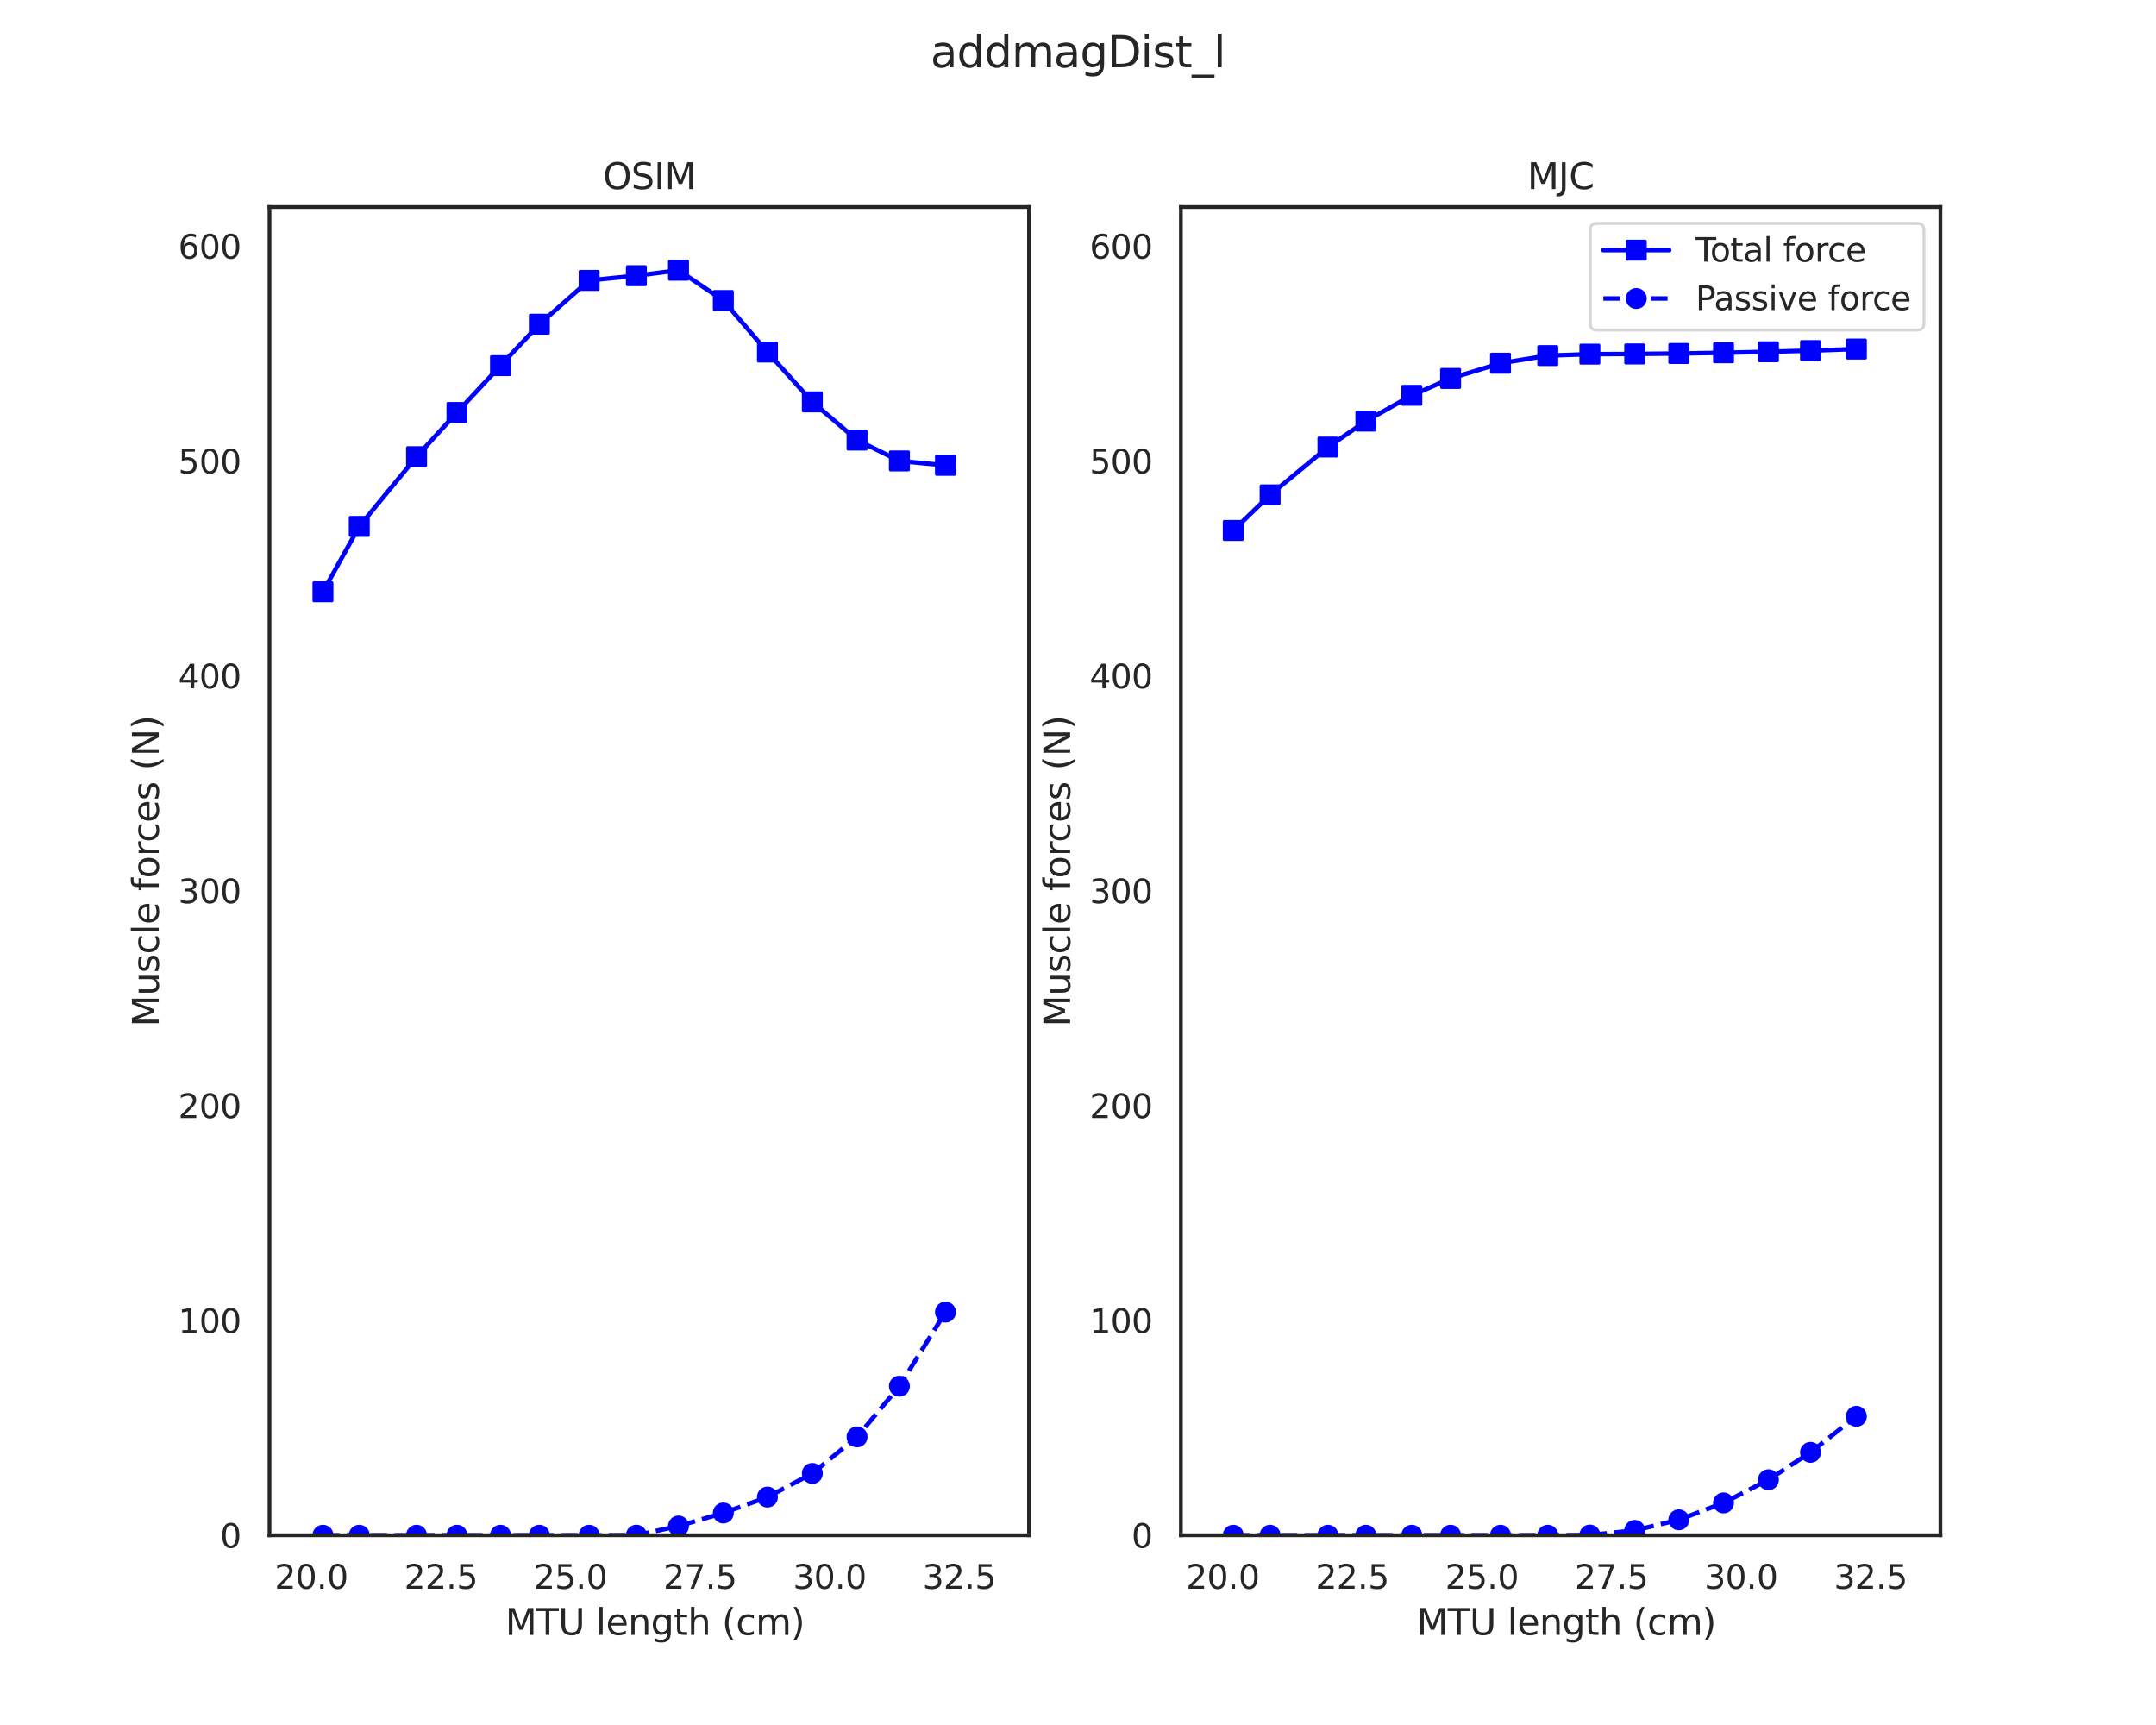 <?xml version="1.0" encoding="utf-8" standalone="no"?>
<!DOCTYPE svg PUBLIC "-//W3C//DTD SVG 1.1//EN"
  "http://www.w3.org/Graphics/SVG/1.1/DTD/svg11.dtd">
<svg xmlns:xlink="http://www.w3.org/1999/xlink" width="720pt" height="576pt" viewBox="0 0 720 576" xmlns="http://www.w3.org/2000/svg" version="1.1">
 <defs>
  <style type="text/css">*{stroke-linejoin: round; stroke-linecap: butt}</style>
 </defs>
 <g id="figure_1">
  <g id="patch_1">
   <path d="M 0 576 
L 720 576 
L 720 0 
L 0 0 
z
" style="fill: #ffffff"/>
  </g>
  <g id="axes_1">
   <g id="patch_2">
    <path d="M 90 512.64 
L 343.636 512.64 
L 343.636 69.12 
L 90 69.12 
z
" style="fill: #ffffff"/>
   </g>
   <g id="matplotlib.axis_1">
    <g id="xtick_1">
     <g id="text_1">
      <!-- 20.0 -->
      <g style="fill: #262626" transform="translate(91.71 530.498) scale(0.11 -0.11)">
       <defs>
        <path id="DejaVuSans-32" d="M 1228 531 
L 3431 531 
L 3431 0 
L 469 0 
L 469 531 
Q 828 903 1448 1529 
Q 2069 2156 2228 2338 
Q 2531 2678 2651 2914 
Q 2772 3150 2772 3378 
Q 2772 3750 2511 3984 
Q 2250 4219 1831 4219 
Q 1534 4219 1204 4116 
Q 875 4013 500 3803 
L 500 4441 
Q 881 4594 1212 4672 
Q 1544 4750 1819 4750 
Q 2544 4750 2975 4387 
Q 3406 4025 3406 3419 
Q 3406 3131 3298 2873 
Q 3191 2616 2906 2266 
Q 2828 2175 2409 1742 
Q 1991 1309 1228 531 
z
" transform="scale(0.016)"/>
        <path id="DejaVuSans-30" d="M 2034 4250 
Q 1547 4250 1301 3770 
Q 1056 3291 1056 2328 
Q 1056 1369 1301 889 
Q 1547 409 2034 409 
Q 2525 409 2770 889 
Q 3016 1369 3016 2328 
Q 3016 3291 2770 3770 
Q 2525 4250 2034 4250 
z
M 2034 4750 
Q 2819 4750 3233 4129 
Q 3647 3509 3647 2328 
Q 3647 1150 3233 529 
Q 2819 -91 2034 -91 
Q 1250 -91 836 529 
Q 422 1150 422 2328 
Q 422 3509 836 4129 
Q 1250 4750 2034 4750 
z
" transform="scale(0.016)"/>
        <path id="DejaVuSans-2e" d="M 684 794 
L 1344 794 
L 1344 0 
L 684 0 
L 684 794 
z
" transform="scale(0.016)"/>
       </defs>
       <use xlink:href="#DejaVuSans-32"/>
       <use xlink:href="#DejaVuSans-30" x="63.623"/>
       <use xlink:href="#DejaVuSans-2e" x="127.246"/>
       <use xlink:href="#DejaVuSans-30" x="159.033"/>
      </g>
     </g>
    </g>
    <g id="xtick_2">
     <g id="text_2">
      <!-- 22.5 -->
      <g style="fill: #262626" transform="translate(134.984 530.498) scale(0.11 -0.11)">
       <defs>
        <path id="DejaVuSans-35" d="M 691 4666 
L 3169 4666 
L 3169 4134 
L 1269 4134 
L 1269 2991 
Q 1406 3038 1543 3061 
Q 1681 3084 1819 3084 
Q 2600 3084 3056 2656 
Q 3513 2228 3513 1497 
Q 3513 744 3044 326 
Q 2575 -91 1722 -91 
Q 1428 -91 1123 -41 
Q 819 9 494 109 
L 494 744 
Q 775 591 1075 516 
Q 1375 441 1709 441 
Q 2250 441 2565 725 
Q 2881 1009 2881 1497 
Q 2881 1984 2565 2268 
Q 2250 2553 1709 2553 
Q 1456 2553 1204 2497 
Q 953 2441 691 2322 
L 691 4666 
z
" transform="scale(0.016)"/>
       </defs>
       <use xlink:href="#DejaVuSans-32"/>
       <use xlink:href="#DejaVuSans-32" x="63.623"/>
       <use xlink:href="#DejaVuSans-2e" x="127.246"/>
       <use xlink:href="#DejaVuSans-35" x="159.033"/>
      </g>
     </g>
    </g>
    <g id="xtick_3">
     <g id="text_3">
      <!-- 25.0 -->
      <g style="fill: #262626" transform="translate(178.258 530.498) scale(0.11 -0.11)">
       <use xlink:href="#DejaVuSans-32"/>
       <use xlink:href="#DejaVuSans-35" x="63.623"/>
       <use xlink:href="#DejaVuSans-2e" x="127.246"/>
       <use xlink:href="#DejaVuSans-30" x="159.033"/>
      </g>
     </g>
    </g>
    <g id="xtick_4">
     <g id="text_4">
      <!-- 27.5 -->
      <g style="fill: #262626" transform="translate(221.532 530.498) scale(0.11 -0.11)">
       <defs>
        <path id="DejaVuSans-37" d="M 525 4666 
L 3525 4666 
L 3525 4397 
L 1831 0 
L 1172 0 
L 2766 4134 
L 525 4134 
L 525 4666 
z
" transform="scale(0.016)"/>
       </defs>
       <use xlink:href="#DejaVuSans-32"/>
       <use xlink:href="#DejaVuSans-37" x="63.623"/>
       <use xlink:href="#DejaVuSans-2e" x="127.246"/>
       <use xlink:href="#DejaVuSans-35" x="159.033"/>
      </g>
     </g>
    </g>
    <g id="xtick_5">
     <g id="text_5">
      <!-- 30.0 -->
      <g style="fill: #262626" transform="translate(264.806 530.498) scale(0.11 -0.11)">
       <defs>
        <path id="DejaVuSans-33" d="M 2597 2516 
Q 3050 2419 3304 2112 
Q 3559 1806 3559 1356 
Q 3559 666 3084 287 
Q 2609 -91 1734 -91 
Q 1441 -91 1130 -33 
Q 819 25 488 141 
L 488 750 
Q 750 597 1062 519 
Q 1375 441 1716 441 
Q 2309 441 2620 675 
Q 2931 909 2931 1356 
Q 2931 1769 2642 2001 
Q 2353 2234 1838 2234 
L 1294 2234 
L 1294 2753 
L 1863 2753 
Q 2328 2753 2575 2939 
Q 2822 3125 2822 3475 
Q 2822 3834 2567 4026 
Q 2313 4219 1838 4219 
Q 1578 4219 1281 4162 
Q 984 4106 628 3988 
L 628 4550 
Q 988 4650 1302 4700 
Q 1616 4750 1894 4750 
Q 2613 4750 3031 4423 
Q 3450 4097 3450 3541 
Q 3450 3153 3228 2886 
Q 3006 2619 2597 2516 
z
" transform="scale(0.016)"/>
       </defs>
       <use xlink:href="#DejaVuSans-33"/>
       <use xlink:href="#DejaVuSans-30" x="63.623"/>
       <use xlink:href="#DejaVuSans-2e" x="127.246"/>
       <use xlink:href="#DejaVuSans-30" x="159.033"/>
      </g>
     </g>
    </g>
    <g id="xtick_6">
     <g id="text_6">
      <!-- 32.5 -->
      <g style="fill: #262626" transform="translate(308.08 530.498) scale(0.11 -0.11)">
       <use xlink:href="#DejaVuSans-33"/>
       <use xlink:href="#DejaVuSans-32" x="63.623"/>
       <use xlink:href="#DejaVuSans-2e" x="127.246"/>
       <use xlink:href="#DejaVuSans-35" x="159.033"/>
      </g>
     </g>
    </g>
    <g id="text_7">
     <!--  MTU length (cm) -->
     <g style="fill: #262626" transform="translate(164.914 545.904) scale(0.12 -0.12)">
      <defs>
       <path id="DejaVuSans-20" transform="scale(0.016)"/>
       <path id="DejaVuSans-4d" d="M 628 4666 
L 1569 4666 
L 2759 1491 
L 3956 4666 
L 4897 4666 
L 4897 0 
L 4281 0 
L 4281 4097 
L 3078 897 
L 2444 897 
L 1241 4097 
L 1241 0 
L 628 0 
L 628 4666 
z
" transform="scale(0.016)"/>
       <path id="DejaVuSans-54" d="M -19 4666 
L 3928 4666 
L 3928 4134 
L 2272 4134 
L 2272 0 
L 1638 0 
L 1638 4134 
L -19 4134 
L -19 4666 
z
" transform="scale(0.016)"/>
       <path id="DejaVuSans-55" d="M 556 4666 
L 1191 4666 
L 1191 1831 
Q 1191 1081 1462 751 
Q 1734 422 2344 422 
Q 2950 422 3222 751 
Q 3494 1081 3494 1831 
L 3494 4666 
L 4128 4666 
L 4128 1753 
Q 4128 841 3676 375 
Q 3225 -91 2344 -91 
Q 1459 -91 1007 375 
Q 556 841 556 1753 
L 556 4666 
z
" transform="scale(0.016)"/>
       <path id="DejaVuSans-6c" d="M 603 4863 
L 1178 4863 
L 1178 0 
L 603 0 
L 603 4863 
z
" transform="scale(0.016)"/>
       <path id="DejaVuSans-65" d="M 3597 1894 
L 3597 1613 
L 953 1613 
Q 991 1019 1311 708 
Q 1631 397 2203 397 
Q 2534 397 2845 478 
Q 3156 559 3463 722 
L 3463 178 
Q 3153 47 2828 -22 
Q 2503 -91 2169 -91 
Q 1331 -91 842 396 
Q 353 884 353 1716 
Q 353 2575 817 3079 
Q 1281 3584 2069 3584 
Q 2775 3584 3186 3129 
Q 3597 2675 3597 1894 
z
M 3022 2063 
Q 3016 2534 2758 2815 
Q 2500 3097 2075 3097 
Q 1594 3097 1305 2825 
Q 1016 2553 972 2059 
L 3022 2063 
z
" transform="scale(0.016)"/>
       <path id="DejaVuSans-6e" d="M 3513 2113 
L 3513 0 
L 2938 0 
L 2938 2094 
Q 2938 2591 2744 2837 
Q 2550 3084 2163 3084 
Q 1697 3084 1428 2787 
Q 1159 2491 1159 1978 
L 1159 0 
L 581 0 
L 581 3500 
L 1159 3500 
L 1159 2956 
Q 1366 3272 1645 3428 
Q 1925 3584 2291 3584 
Q 2894 3584 3203 3211 
Q 3513 2838 3513 2113 
z
" transform="scale(0.016)"/>
       <path id="DejaVuSans-67" d="M 2906 1791 
Q 2906 2416 2648 2759 
Q 2391 3103 1925 3103 
Q 1463 3103 1205 2759 
Q 947 2416 947 1791 
Q 947 1169 1205 825 
Q 1463 481 1925 481 
Q 2391 481 2648 825 
Q 2906 1169 2906 1791 
z
M 3481 434 
Q 3481 -459 3084 -895 
Q 2688 -1331 1869 -1331 
Q 1566 -1331 1297 -1286 
Q 1028 -1241 775 -1147 
L 775 -588 
Q 1028 -725 1275 -790 
Q 1522 -856 1778 -856 
Q 2344 -856 2625 -561 
Q 2906 -266 2906 331 
L 2906 616 
Q 2728 306 2450 153 
Q 2172 0 1784 0 
Q 1141 0 747 490 
Q 353 981 353 1791 
Q 353 2603 747 3093 
Q 1141 3584 1784 3584 
Q 2172 3584 2450 3431 
Q 2728 3278 2906 2969 
L 2906 3500 
L 3481 3500 
L 3481 434 
z
" transform="scale(0.016)"/>
       <path id="DejaVuSans-74" d="M 1172 4494 
L 1172 3500 
L 2356 3500 
L 2356 3053 
L 1172 3053 
L 1172 1153 
Q 1172 725 1289 603 
Q 1406 481 1766 481 
L 2356 481 
L 2356 0 
L 1766 0 
Q 1100 0 847 248 
Q 594 497 594 1153 
L 594 3053 
L 172 3053 
L 172 3500 
L 594 3500 
L 594 4494 
L 1172 4494 
z
" transform="scale(0.016)"/>
       <path id="DejaVuSans-68" d="M 3513 2113 
L 3513 0 
L 2938 0 
L 2938 2094 
Q 2938 2591 2744 2837 
Q 2550 3084 2163 3084 
Q 1697 3084 1428 2787 
Q 1159 2491 1159 1978 
L 1159 0 
L 581 0 
L 581 4863 
L 1159 4863 
L 1159 2956 
Q 1366 3272 1645 3428 
Q 1925 3584 2291 3584 
Q 2894 3584 3203 3211 
Q 3513 2838 3513 2113 
z
" transform="scale(0.016)"/>
       <path id="DejaVuSans-28" d="M 1984 4856 
Q 1566 4138 1362 3434 
Q 1159 2731 1159 2009 
Q 1159 1288 1364 580 
Q 1569 -128 1984 -844 
L 1484 -844 
Q 1016 -109 783 600 
Q 550 1309 550 2009 
Q 550 2706 781 3412 
Q 1013 4119 1484 4856 
L 1984 4856 
z
" transform="scale(0.016)"/>
       <path id="DejaVuSans-63" d="M 3122 3366 
L 3122 2828 
Q 2878 2963 2633 3030 
Q 2388 3097 2138 3097 
Q 1578 3097 1268 2742 
Q 959 2388 959 1747 
Q 959 1106 1268 751 
Q 1578 397 2138 397 
Q 2388 397 2633 464 
Q 2878 531 3122 666 
L 3122 134 
Q 2881 22 2623 -34 
Q 2366 -91 2075 -91 
Q 1284 -91 818 406 
Q 353 903 353 1747 
Q 353 2603 823 3093 
Q 1294 3584 2113 3584 
Q 2378 3584 2631 3529 
Q 2884 3475 3122 3366 
z
" transform="scale(0.016)"/>
       <path id="DejaVuSans-6d" d="M 3328 2828 
Q 3544 3216 3844 3400 
Q 4144 3584 4550 3584 
Q 5097 3584 5394 3201 
Q 5691 2819 5691 2113 
L 5691 0 
L 5113 0 
L 5113 2094 
Q 5113 2597 4934 2840 
Q 4756 3084 4391 3084 
Q 3944 3084 3684 2787 
Q 3425 2491 3425 1978 
L 3425 0 
L 2847 0 
L 2847 2094 
Q 2847 2600 2669 2842 
Q 2491 3084 2119 3084 
Q 1678 3084 1418 2786 
Q 1159 2488 1159 1978 
L 1159 0 
L 581 0 
L 581 3500 
L 1159 3500 
L 1159 2956 
Q 1356 3278 1631 3431 
Q 1906 3584 2284 3584 
Q 2666 3584 2933 3390 
Q 3200 3197 3328 2828 
z
" transform="scale(0.016)"/>
       <path id="DejaVuSans-29" d="M 513 4856 
L 1013 4856 
Q 1481 4119 1714 3412 
Q 1947 2706 1947 2009 
Q 1947 1309 1714 600 
Q 1481 -109 1013 -844 
L 513 -844 
Q 928 -128 1133 580 
Q 1338 1288 1338 2009 
Q 1338 2731 1133 3434 
Q 928 4138 513 4856 
z
" transform="scale(0.016)"/>
      </defs>
      <use xlink:href="#DejaVuSans-20"/>
      <use xlink:href="#DejaVuSans-4d" x="31.787"/>
      <use xlink:href="#DejaVuSans-54" x="118.066"/>
      <use xlink:href="#DejaVuSans-55" x="179.15"/>
      <use xlink:href="#DejaVuSans-20" x="252.344"/>
      <use xlink:href="#DejaVuSans-6c" x="284.131"/>
      <use xlink:href="#DejaVuSans-65" x="311.914"/>
      <use xlink:href="#DejaVuSans-6e" x="373.438"/>
      <use xlink:href="#DejaVuSans-67" x="436.816"/>
      <use xlink:href="#DejaVuSans-74" x="500.293"/>
      <use xlink:href="#DejaVuSans-68" x="539.502"/>
      <use xlink:href="#DejaVuSans-20" x="602.881"/>
      <use xlink:href="#DejaVuSans-28" x="634.668"/>
      <use xlink:href="#DejaVuSans-63" x="673.682"/>
      <use xlink:href="#DejaVuSans-6d" x="728.662"/>
      <use xlink:href="#DejaVuSans-29" x="826.074"/>
     </g>
    </g>
   </g>
   <g id="matplotlib.axis_2">
    <g id="ytick_1">
     <g id="text_8">
      <!-- 0 -->
      <g style="fill: #262626" transform="translate(73.501 516.819) scale(0.11 -0.11)">
       <use xlink:href="#DejaVuSans-30"/>
      </g>
     </g>
    </g>
    <g id="ytick_2">
     <g id="text_9">
      <!-- 100 -->
      <g style="fill: #262626" transform="translate(59.504 445.073) scale(0.11 -0.11)">
       <defs>
        <path id="DejaVuSans-31" d="M 794 531 
L 1825 531 
L 1825 4091 
L 703 3866 
L 703 4441 
L 1819 4666 
L 2450 4666 
L 2450 531 
L 3481 531 
L 3481 0 
L 794 0 
L 794 531 
z
" transform="scale(0.016)"/>
       </defs>
       <use xlink:href="#DejaVuSans-31"/>
       <use xlink:href="#DejaVuSans-30" x="63.623"/>
       <use xlink:href="#DejaVuSans-30" x="127.246"/>
      </g>
     </g>
    </g>
    <g id="ytick_3">
     <g id="text_10">
      <!-- 200 -->
      <g style="fill: #262626" transform="translate(59.504 373.327) scale(0.11 -0.11)">
       <use xlink:href="#DejaVuSans-32"/>
       <use xlink:href="#DejaVuSans-30" x="63.623"/>
       <use xlink:href="#DejaVuSans-30" x="127.246"/>
      </g>
     </g>
    </g>
    <g id="ytick_4">
     <g id="text_11">
      <!-- 300 -->
      <g style="fill: #262626" transform="translate(59.504 301.581) scale(0.11 -0.11)">
       <use xlink:href="#DejaVuSans-33"/>
       <use xlink:href="#DejaVuSans-30" x="63.623"/>
       <use xlink:href="#DejaVuSans-30" x="127.246"/>
      </g>
     </g>
    </g>
    <g id="ytick_5">
     <g id="text_12">
      <!-- 400 -->
      <g style="fill: #262626" transform="translate(59.504 229.835) scale(0.11 -0.11)">
       <defs>
        <path id="DejaVuSans-34" d="M 2419 4116 
L 825 1625 
L 2419 1625 
L 2419 4116 
z
M 2253 4666 
L 3047 4666 
L 3047 1625 
L 3713 1625 
L 3713 1100 
L 3047 1100 
L 3047 0 
L 2419 0 
L 2419 1100 
L 313 1100 
L 313 1709 
L 2253 4666 
z
" transform="scale(0.016)"/>
       </defs>
       <use xlink:href="#DejaVuSans-34"/>
       <use xlink:href="#DejaVuSans-30" x="63.623"/>
       <use xlink:href="#DejaVuSans-30" x="127.246"/>
      </g>
     </g>
    </g>
    <g id="ytick_6">
     <g id="text_13">
      <!-- 500 -->
      <g style="fill: #262626" transform="translate(59.504 158.089) scale(0.11 -0.11)">
       <use xlink:href="#DejaVuSans-35"/>
       <use xlink:href="#DejaVuSans-30" x="63.623"/>
       <use xlink:href="#DejaVuSans-30" x="127.246"/>
      </g>
     </g>
    </g>
    <g id="ytick_7">
     <g id="text_14">
      <!-- 600 -->
      <g style="fill: #262626" transform="translate(59.504 86.343) scale(0.11 -0.11)">
       <defs>
        <path id="DejaVuSans-36" d="M 2113 2584 
Q 1688 2584 1439 2293 
Q 1191 2003 1191 1497 
Q 1191 994 1439 701 
Q 1688 409 2113 409 
Q 2538 409 2786 701 
Q 3034 994 3034 1497 
Q 3034 2003 2786 2293 
Q 2538 2584 2113 2584 
z
M 3366 4563 
L 3366 3988 
Q 3128 4100 2886 4159 
Q 2644 4219 2406 4219 
Q 1781 4219 1451 3797 
Q 1122 3375 1075 2522 
Q 1259 2794 1537 2939 
Q 1816 3084 2150 3084 
Q 2853 3084 3261 2657 
Q 3669 2231 3669 1497 
Q 3669 778 3244 343 
Q 2819 -91 2113 -91 
Q 1303 -91 875 529 
Q 447 1150 447 2328 
Q 447 3434 972 4092 
Q 1497 4750 2381 4750 
Q 2619 4750 2861 4703 
Q 3103 4656 3366 4563 
z
" transform="scale(0.016)"/>
       </defs>
       <use xlink:href="#DejaVuSans-36"/>
       <use xlink:href="#DejaVuSans-30" x="63.623"/>
       <use xlink:href="#DejaVuSans-30" x="127.246"/>
      </g>
     </g>
    </g>
    <g id="text_15">
     <!-- Muscle forces (N) -->
     <g style="fill: #262626" transform="translate(53.008 342.859) rotate(-90) scale(0.12 -0.12)">
      <defs>
       <path id="DejaVuSans-75" d="M 544 1381 
L 544 3500 
L 1119 3500 
L 1119 1403 
Q 1119 906 1312 657 
Q 1506 409 1894 409 
Q 2359 409 2629 706 
Q 2900 1003 2900 1516 
L 2900 3500 
L 3475 3500 
L 3475 0 
L 2900 0 
L 2900 538 
Q 2691 219 2414 64 
Q 2138 -91 1772 -91 
Q 1169 -91 856 284 
Q 544 659 544 1381 
z
M 1991 3584 
L 1991 3584 
z
" transform="scale(0.016)"/>
       <path id="DejaVuSans-73" d="M 2834 3397 
L 2834 2853 
Q 2591 2978 2328 3040 
Q 2066 3103 1784 3103 
Q 1356 3103 1142 2972 
Q 928 2841 928 2578 
Q 928 2378 1081 2264 
Q 1234 2150 1697 2047 
L 1894 2003 
Q 2506 1872 2764 1633 
Q 3022 1394 3022 966 
Q 3022 478 2636 193 
Q 2250 -91 1575 -91 
Q 1294 -91 989 -36 
Q 684 19 347 128 
L 347 722 
Q 666 556 975 473 
Q 1284 391 1588 391 
Q 1994 391 2212 530 
Q 2431 669 2431 922 
Q 2431 1156 2273 1281 
Q 2116 1406 1581 1522 
L 1381 1569 
Q 847 1681 609 1914 
Q 372 2147 372 2553 
Q 372 3047 722 3315 
Q 1072 3584 1716 3584 
Q 2034 3584 2315 3537 
Q 2597 3491 2834 3397 
z
" transform="scale(0.016)"/>
       <path id="DejaVuSans-66" d="M 2375 4863 
L 2375 4384 
L 1825 4384 
Q 1516 4384 1395 4259 
Q 1275 4134 1275 3809 
L 1275 3500 
L 2222 3500 
L 2222 3053 
L 1275 3053 
L 1275 0 
L 697 0 
L 697 3053 
L 147 3053 
L 147 3500 
L 697 3500 
L 697 3744 
Q 697 4328 969 4595 
Q 1241 4863 1831 4863 
L 2375 4863 
z
" transform="scale(0.016)"/>
       <path id="DejaVuSans-6f" d="M 1959 3097 
Q 1497 3097 1228 2736 
Q 959 2375 959 1747 
Q 959 1119 1226 758 
Q 1494 397 1959 397 
Q 2419 397 2687 759 
Q 2956 1122 2956 1747 
Q 2956 2369 2687 2733 
Q 2419 3097 1959 3097 
z
M 1959 3584 
Q 2709 3584 3137 3096 
Q 3566 2609 3566 1747 
Q 3566 888 3137 398 
Q 2709 -91 1959 -91 
Q 1206 -91 779 398 
Q 353 888 353 1747 
Q 353 2609 779 3096 
Q 1206 3584 1959 3584 
z
" transform="scale(0.016)"/>
       <path id="DejaVuSans-72" d="M 2631 2963 
Q 2534 3019 2420 3045 
Q 2306 3072 2169 3072 
Q 1681 3072 1420 2755 
Q 1159 2438 1159 1844 
L 1159 0 
L 581 0 
L 581 3500 
L 1159 3500 
L 1159 2956 
Q 1341 3275 1631 3429 
Q 1922 3584 2338 3584 
Q 2397 3584 2469 3576 
Q 2541 3569 2628 3553 
L 2631 2963 
z
" transform="scale(0.016)"/>
       <path id="DejaVuSans-4e" d="M 628 4666 
L 1478 4666 
L 3547 763 
L 3547 4666 
L 4159 4666 
L 4159 0 
L 3309 0 
L 1241 3903 
L 1241 0 
L 628 0 
L 628 4666 
z
" transform="scale(0.016)"/>
      </defs>
      <use xlink:href="#DejaVuSans-4d"/>
      <use xlink:href="#DejaVuSans-75" x="86.279"/>
      <use xlink:href="#DejaVuSans-73" x="149.658"/>
      <use xlink:href="#DejaVuSans-63" x="201.758"/>
      <use xlink:href="#DejaVuSans-6c" x="256.738"/>
      <use xlink:href="#DejaVuSans-65" x="284.521"/>
      <use xlink:href="#DejaVuSans-20" x="346.045"/>
      <use xlink:href="#DejaVuSans-66" x="377.832"/>
      <use xlink:href="#DejaVuSans-6f" x="413.037"/>
      <use xlink:href="#DejaVuSans-72" x="474.219"/>
      <use xlink:href="#DejaVuSans-63" x="513.082"/>
      <use xlink:href="#DejaVuSans-65" x="568.062"/>
      <use xlink:href="#DejaVuSans-73" x="629.586"/>
      <use xlink:href="#DejaVuSans-20" x="681.686"/>
      <use xlink:href="#DejaVuSans-28" x="713.473"/>
      <use xlink:href="#DejaVuSans-4e" x="752.486"/>
      <use xlink:href="#DejaVuSans-29" x="827.291"/>
     </g>
    </g>
   </g>
   <g id="line2d_1">
    <path d="M 107.85 197.604 
L 119.973 175.773 
L 139.107 152.494 
L 152.602 137.72 
L 167.143 122.092 
L 180.119 108.253 
L 196.737 93.628 
L 212.521 92.052 
L 226.592 90.24 
L 241.558 100.336 
L 256.288 117.565 
L 271.282 134.2 
L 286.212 146.943 
L 300.35 153.908 
L 315.738 155.38 
" clip-path="url(#p1264c48c12)" style="fill: none; stroke: #0000ff; stroke-width: 1.5; stroke-linecap: round"/>
    <defs>
     <path id="mfad734d8ba" d="M -3 3 
L 3 3 
L 3 -3 
L -3 -3 
z
" style="stroke: #0000ff; stroke-linejoin: miter"/>
    </defs>
    <g clip-path="url(#p1264c48c12)">
     <use xlink:href="#mfad734d8ba" x="107.85" y="197.604" style="fill: #0000ff; stroke: #0000ff; stroke-linejoin: miter"/>
     <use xlink:href="#mfad734d8ba" x="119.973" y="175.773" style="fill: #0000ff; stroke: #0000ff; stroke-linejoin: miter"/>
     <use xlink:href="#mfad734d8ba" x="139.107" y="152.494" style="fill: #0000ff; stroke: #0000ff; stroke-linejoin: miter"/>
     <use xlink:href="#mfad734d8ba" x="152.602" y="137.72" style="fill: #0000ff; stroke: #0000ff; stroke-linejoin: miter"/>
     <use xlink:href="#mfad734d8ba" x="167.143" y="122.092" style="fill: #0000ff; stroke: #0000ff; stroke-linejoin: miter"/>
     <use xlink:href="#mfad734d8ba" x="180.119" y="108.253" style="fill: #0000ff; stroke: #0000ff; stroke-linejoin: miter"/>
     <use xlink:href="#mfad734d8ba" x="196.737" y="93.628" style="fill: #0000ff; stroke: #0000ff; stroke-linejoin: miter"/>
     <use xlink:href="#mfad734d8ba" x="212.521" y="92.052" style="fill: #0000ff; stroke: #0000ff; stroke-linejoin: miter"/>
     <use xlink:href="#mfad734d8ba" x="226.592" y="90.24" style="fill: #0000ff; stroke: #0000ff; stroke-linejoin: miter"/>
     <use xlink:href="#mfad734d8ba" x="241.558" y="100.336" style="fill: #0000ff; stroke: #0000ff; stroke-linejoin: miter"/>
     <use xlink:href="#mfad734d8ba" x="256.288" y="117.565" style="fill: #0000ff; stroke: #0000ff; stroke-linejoin: miter"/>
     <use xlink:href="#mfad734d8ba" x="271.282" y="134.2" style="fill: #0000ff; stroke: #0000ff; stroke-linejoin: miter"/>
     <use xlink:href="#mfad734d8ba" x="286.212" y="146.943" style="fill: #0000ff; stroke: #0000ff; stroke-linejoin: miter"/>
     <use xlink:href="#mfad734d8ba" x="300.35" y="153.908" style="fill: #0000ff; stroke: #0000ff; stroke-linejoin: miter"/>
     <use xlink:href="#mfad734d8ba" x="315.738" y="155.38" style="fill: #0000ff; stroke: #0000ff; stroke-linejoin: miter"/>
    </g>
   </g>
   <g id="line2d_2">
    <path d="M 107.85 512.64 
L 119.973 512.64 
L 139.107 512.64 
L 152.602 512.64 
L 167.143 512.64 
L 180.119 512.64 
L 196.737 512.64 
L 212.521 512.62 
L 226.592 509.568 
L 241.558 505.209 
L 256.288 499.887 
L 271.282 491.999 
L 286.212 479.796 
L 300.35 462.866 
L 315.738 438.129 
" clip-path="url(#p1264c48c12)" style="fill: none; stroke-dasharray: 5.55,2.4; stroke-dashoffset: 0; stroke: #0000ff; stroke-width: 1.5"/>
    <defs>
     <path id="mcef23b47bd" d="M 0 3 
C 0.796 3 1.559 2.684 2.121 2.121 
C 2.684 1.559 3 0.796 3 0 
C 3 -0.796 2.684 -1.559 2.121 -2.121 
C 1.559 -2.684 0.796 -3 0 -3 
C -0.796 -3 -1.559 -2.684 -2.121 -2.121 
C -2.684 -1.559 -3 -0.796 -3 0 
C -3 0.796 -2.684 1.559 -2.121 2.121 
C -1.559 2.684 -0.796 3 0 3 
z
" style="stroke: #0000ff"/>
    </defs>
    <g clip-path="url(#p1264c48c12)">
     <use xlink:href="#mcef23b47bd" x="107.85" y="512.64" style="fill: #0000ff; stroke: #0000ff"/>
     <use xlink:href="#mcef23b47bd" x="119.973" y="512.64" style="fill: #0000ff; stroke: #0000ff"/>
     <use xlink:href="#mcef23b47bd" x="139.107" y="512.64" style="fill: #0000ff; stroke: #0000ff"/>
     <use xlink:href="#mcef23b47bd" x="152.602" y="512.64" style="fill: #0000ff; stroke: #0000ff"/>
     <use xlink:href="#mcef23b47bd" x="167.143" y="512.64" style="fill: #0000ff; stroke: #0000ff"/>
     <use xlink:href="#mcef23b47bd" x="180.119" y="512.64" style="fill: #0000ff; stroke: #0000ff"/>
     <use xlink:href="#mcef23b47bd" x="196.737" y="512.64" style="fill: #0000ff; stroke: #0000ff"/>
     <use xlink:href="#mcef23b47bd" x="212.521" y="512.62" style="fill: #0000ff; stroke: #0000ff"/>
     <use xlink:href="#mcef23b47bd" x="226.592" y="509.568" style="fill: #0000ff; stroke: #0000ff"/>
     <use xlink:href="#mcef23b47bd" x="241.558" y="505.209" style="fill: #0000ff; stroke: #0000ff"/>
     <use xlink:href="#mcef23b47bd" x="256.288" y="499.887" style="fill: #0000ff; stroke: #0000ff"/>
     <use xlink:href="#mcef23b47bd" x="271.282" y="491.999" style="fill: #0000ff; stroke: #0000ff"/>
     <use xlink:href="#mcef23b47bd" x="286.212" y="479.796" style="fill: #0000ff; stroke: #0000ff"/>
     <use xlink:href="#mcef23b47bd" x="300.35" y="462.866" style="fill: #0000ff; stroke: #0000ff"/>
     <use xlink:href="#mcef23b47bd" x="315.738" y="438.129" style="fill: #0000ff; stroke: #0000ff"/>
    </g>
   </g>
   <g id="patch_3">
    <path d="M 90 512.64 
L 90 69.12 
" style="fill: none; stroke: #262626; stroke-width: 1.25; stroke-linejoin: miter; stroke-linecap: square"/>
   </g>
   <g id="patch_4">
    <path d="M 343.636 512.64 
L 343.636 69.12 
" style="fill: none; stroke: #262626; stroke-width: 1.25; stroke-linejoin: miter; stroke-linecap: square"/>
   </g>
   <g id="patch_5">
    <path d="M 90 512.64 
L 343.636 512.64 
" style="fill: none; stroke: #262626; stroke-width: 1.25; stroke-linejoin: miter; stroke-linecap: square"/>
   </g>
   <g id="patch_6">
    <path d="M 90 69.12 
L 343.636 69.12 
" style="fill: none; stroke: #262626; stroke-width: 1.25; stroke-linejoin: miter; stroke-linecap: square"/>
   </g>
   <g id="text_16">
    <!-- OSIM -->
    <g style="fill: #262626" transform="translate(201.339 63.12) scale(0.12 -0.12)">
     <defs>
      <path id="DejaVuSans-4f" d="M 2522 4238 
Q 1834 4238 1429 3725 
Q 1025 3213 1025 2328 
Q 1025 1447 1429 934 
Q 1834 422 2522 422 
Q 3209 422 3611 934 
Q 4013 1447 4013 2328 
Q 4013 3213 3611 3725 
Q 3209 4238 2522 4238 
z
M 2522 4750 
Q 3503 4750 4090 4092 
Q 4678 3434 4678 2328 
Q 4678 1225 4090 567 
Q 3503 -91 2522 -91 
Q 1538 -91 948 565 
Q 359 1222 359 2328 
Q 359 3434 948 4092 
Q 1538 4750 2522 4750 
z
" transform="scale(0.016)"/>
      <path id="DejaVuSans-53" d="M 3425 4513 
L 3425 3897 
Q 3066 4069 2747 4153 
Q 2428 4238 2131 4238 
Q 1616 4238 1336 4038 
Q 1056 3838 1056 3469 
Q 1056 3159 1242 3001 
Q 1428 2844 1947 2747 
L 2328 2669 
Q 3034 2534 3370 2195 
Q 3706 1856 3706 1288 
Q 3706 609 3251 259 
Q 2797 -91 1919 -91 
Q 1588 -91 1214 -16 
Q 841 59 441 206 
L 441 856 
Q 825 641 1194 531 
Q 1563 422 1919 422 
Q 2459 422 2753 634 
Q 3047 847 3047 1241 
Q 3047 1584 2836 1778 
Q 2625 1972 2144 2069 
L 1759 2144 
Q 1053 2284 737 2584 
Q 422 2884 422 3419 
Q 422 4038 858 4394 
Q 1294 4750 2059 4750 
Q 2388 4750 2728 4690 
Q 3069 4631 3425 4513 
z
" transform="scale(0.016)"/>
      <path id="DejaVuSans-49" d="M 628 4666 
L 1259 4666 
L 1259 0 
L 628 0 
L 628 4666 
z
" transform="scale(0.016)"/>
     </defs>
     <use xlink:href="#DejaVuSans-4f"/>
     <use xlink:href="#DejaVuSans-53" x="78.711"/>
     <use xlink:href="#DejaVuSans-49" x="142.188"/>
     <use xlink:href="#DejaVuSans-4d" x="171.68"/>
    </g>
   </g>
  </g>
  <g id="axes_2">
   <g id="patch_7">
    <path d="M 394.364 512.64 
L 648 512.64 
L 648 69.12 
L 394.364 69.12 
z
" style="fill: #ffffff"/>
   </g>
   <g id="matplotlib.axis_3">
    <g id="xtick_7">
     <g id="text_17">
      <!-- 20.0 -->
      <g style="fill: #262626" transform="translate(396.074 530.498) scale(0.11 -0.11)">
       <use xlink:href="#DejaVuSans-32"/>
       <use xlink:href="#DejaVuSans-30" x="63.623"/>
       <use xlink:href="#DejaVuSans-2e" x="127.246"/>
       <use xlink:href="#DejaVuSans-30" x="159.033"/>
      </g>
     </g>
    </g>
    <g id="xtick_8">
     <g id="text_18">
      <!-- 22.5 -->
      <g style="fill: #262626" transform="translate(439.348 530.498) scale(0.11 -0.11)">
       <use xlink:href="#DejaVuSans-32"/>
       <use xlink:href="#DejaVuSans-32" x="63.623"/>
       <use xlink:href="#DejaVuSans-2e" x="127.246"/>
       <use xlink:href="#DejaVuSans-35" x="159.033"/>
      </g>
     </g>
    </g>
    <g id="xtick_9">
     <g id="text_19">
      <!-- 25.0 -->
      <g style="fill: #262626" transform="translate(482.622 530.498) scale(0.11 -0.11)">
       <use xlink:href="#DejaVuSans-32"/>
       <use xlink:href="#DejaVuSans-35" x="63.623"/>
       <use xlink:href="#DejaVuSans-2e" x="127.246"/>
       <use xlink:href="#DejaVuSans-30" x="159.033"/>
      </g>
     </g>
    </g>
    <g id="xtick_10">
     <g id="text_20">
      <!-- 27.5 -->
      <g style="fill: #262626" transform="translate(525.896 530.498) scale(0.11 -0.11)">
       <use xlink:href="#DejaVuSans-32"/>
       <use xlink:href="#DejaVuSans-37" x="63.623"/>
       <use xlink:href="#DejaVuSans-2e" x="127.246"/>
       <use xlink:href="#DejaVuSans-35" x="159.033"/>
      </g>
     </g>
    </g>
    <g id="xtick_11">
     <g id="text_21">
      <!-- 30.0 -->
      <g style="fill: #262626" transform="translate(569.17 530.498) scale(0.11 -0.11)">
       <use xlink:href="#DejaVuSans-33"/>
       <use xlink:href="#DejaVuSans-30" x="63.623"/>
       <use xlink:href="#DejaVuSans-2e" x="127.246"/>
       <use xlink:href="#DejaVuSans-30" x="159.033"/>
      </g>
     </g>
    </g>
    <g id="xtick_12">
     <g id="text_22">
      <!-- 32.5 -->
      <g style="fill: #262626" transform="translate(612.444 530.498) scale(0.11 -0.11)">
       <use xlink:href="#DejaVuSans-33"/>
       <use xlink:href="#DejaVuSans-32" x="63.623"/>
       <use xlink:href="#DejaVuSans-2e" x="127.246"/>
       <use xlink:href="#DejaVuSans-35" x="159.033"/>
      </g>
     </g>
    </g>
    <g id="text_23">
     <!--  MTU length (cm) -->
     <g style="fill: #262626" transform="translate(469.278 545.904) scale(0.12 -0.12)">
      <use xlink:href="#DejaVuSans-20"/>
      <use xlink:href="#DejaVuSans-4d" x="31.787"/>
      <use xlink:href="#DejaVuSans-54" x="118.066"/>
      <use xlink:href="#DejaVuSans-55" x="179.15"/>
      <use xlink:href="#DejaVuSans-20" x="252.344"/>
      <use xlink:href="#DejaVuSans-6c" x="284.131"/>
      <use xlink:href="#DejaVuSans-65" x="311.914"/>
      <use xlink:href="#DejaVuSans-6e" x="373.438"/>
      <use xlink:href="#DejaVuSans-67" x="436.816"/>
      <use xlink:href="#DejaVuSans-74" x="500.293"/>
      <use xlink:href="#DejaVuSans-68" x="539.502"/>
      <use xlink:href="#DejaVuSans-20" x="602.881"/>
      <use xlink:href="#DejaVuSans-28" x="634.668"/>
      <use xlink:href="#DejaVuSans-63" x="673.682"/>
      <use xlink:href="#DejaVuSans-6d" x="728.662"/>
      <use xlink:href="#DejaVuSans-29" x="826.074"/>
     </g>
    </g>
   </g>
   <g id="matplotlib.axis_4">
    <g id="ytick_8">
     <g id="text_24">
      <!-- 0 -->
      <g style="fill: #262626" transform="translate(377.865 516.819) scale(0.11 -0.11)">
       <use xlink:href="#DejaVuSans-30"/>
      </g>
     </g>
    </g>
    <g id="ytick_9">
     <g id="text_25">
      <!-- 100 -->
      <g style="fill: #262626" transform="translate(363.867 445.073) scale(0.11 -0.11)">
       <use xlink:href="#DejaVuSans-31"/>
       <use xlink:href="#DejaVuSans-30" x="63.623"/>
       <use xlink:href="#DejaVuSans-30" x="127.246"/>
      </g>
     </g>
    </g>
    <g id="ytick_10">
     <g id="text_26">
      <!-- 200 -->
      <g style="fill: #262626" transform="translate(363.867 373.327) scale(0.11 -0.11)">
       <use xlink:href="#DejaVuSans-32"/>
       <use xlink:href="#DejaVuSans-30" x="63.623"/>
       <use xlink:href="#DejaVuSans-30" x="127.246"/>
      </g>
     </g>
    </g>
    <g id="ytick_11">
     <g id="text_27">
      <!-- 300 -->
      <g style="fill: #262626" transform="translate(363.867 301.581) scale(0.11 -0.11)">
       <use xlink:href="#DejaVuSans-33"/>
       <use xlink:href="#DejaVuSans-30" x="63.623"/>
       <use xlink:href="#DejaVuSans-30" x="127.246"/>
      </g>
     </g>
    </g>
    <g id="ytick_12">
     <g id="text_28">
      <!-- 400 -->
      <g style="fill: #262626" transform="translate(363.867 229.835) scale(0.11 -0.11)">
       <use xlink:href="#DejaVuSans-34"/>
       <use xlink:href="#DejaVuSans-30" x="63.623"/>
       <use xlink:href="#DejaVuSans-30" x="127.246"/>
      </g>
     </g>
    </g>
    <g id="ytick_13">
     <g id="text_29">
      <!-- 500 -->
      <g style="fill: #262626" transform="translate(363.867 158.089) scale(0.11 -0.11)">
       <use xlink:href="#DejaVuSans-35"/>
       <use xlink:href="#DejaVuSans-30" x="63.623"/>
       <use xlink:href="#DejaVuSans-30" x="127.246"/>
      </g>
     </g>
    </g>
    <g id="ytick_14">
     <g id="text_30">
      <!-- 600 -->
      <g style="fill: #262626" transform="translate(363.867 86.343) scale(0.11 -0.11)">
       <use xlink:href="#DejaVuSans-36"/>
       <use xlink:href="#DejaVuSans-30" x="63.623"/>
       <use xlink:href="#DejaVuSans-30" x="127.246"/>
      </g>
     </g>
    </g>
    <g id="text_31">
     <!-- Muscle forces (N) -->
     <g style="fill: #262626" transform="translate(357.372 342.859) rotate(-90) scale(0.12 -0.12)">
      <use xlink:href="#DejaVuSans-4d"/>
      <use xlink:href="#DejaVuSans-75" x="86.279"/>
      <use xlink:href="#DejaVuSans-73" x="149.658"/>
      <use xlink:href="#DejaVuSans-63" x="201.758"/>
      <use xlink:href="#DejaVuSans-6c" x="256.738"/>
      <use xlink:href="#DejaVuSans-65" x="284.521"/>
      <use xlink:href="#DejaVuSans-20" x="346.045"/>
      <use xlink:href="#DejaVuSans-66" x="377.832"/>
      <use xlink:href="#DejaVuSans-6f" x="413.037"/>
      <use xlink:href="#DejaVuSans-72" x="474.219"/>
      <use xlink:href="#DejaVuSans-63" x="513.082"/>
      <use xlink:href="#DejaVuSans-65" x="568.062"/>
      <use xlink:href="#DejaVuSans-73" x="629.586"/>
      <use xlink:href="#DejaVuSans-20" x="681.686"/>
      <use xlink:href="#DejaVuSans-28" x="713.473"/>
      <use xlink:href="#DejaVuSans-4e" x="752.486"/>
      <use xlink:href="#DejaVuSans-29" x="827.291"/>
     </g>
    </g>
   </g>
   <g id="line2d_3">
    <path d="M 411.85 177.127 
L 424.149 165.245 
L 443.467 149.283 
L 456.132 140.61 
L 471.476 132.003 
L 484.426 126.36 
L 501.098 121.278 
L 516.878 118.732 
L 530.943 118.256 
L 545.916 118.189 
L 560.646 118.037 
L 575.577 117.795 
L 590.569 117.463 
L 604.627 117.07 
L 619.941 116.553 
" clip-path="url(#p154f6ef565)" style="fill: none; stroke: #0000ff; stroke-width: 1.5; stroke-linecap: round"/>
    <g clip-path="url(#p154f6ef565)">
     <use xlink:href="#mfad734d8ba" x="411.85" y="177.127" style="fill: #0000ff; stroke: #0000ff; stroke-linejoin: miter"/>
     <use xlink:href="#mfad734d8ba" x="424.149" y="165.245" style="fill: #0000ff; stroke: #0000ff; stroke-linejoin: miter"/>
     <use xlink:href="#mfad734d8ba" x="443.467" y="149.283" style="fill: #0000ff; stroke: #0000ff; stroke-linejoin: miter"/>
     <use xlink:href="#mfad734d8ba" x="456.132" y="140.61" style="fill: #0000ff; stroke: #0000ff; stroke-linejoin: miter"/>
     <use xlink:href="#mfad734d8ba" x="471.476" y="132.003" style="fill: #0000ff; stroke: #0000ff; stroke-linejoin: miter"/>
     <use xlink:href="#mfad734d8ba" x="484.426" y="126.36" style="fill: #0000ff; stroke: #0000ff; stroke-linejoin: miter"/>
     <use xlink:href="#mfad734d8ba" x="501.098" y="121.278" style="fill: #0000ff; stroke: #0000ff; stroke-linejoin: miter"/>
     <use xlink:href="#mfad734d8ba" x="516.878" y="118.732" style="fill: #0000ff; stroke: #0000ff; stroke-linejoin: miter"/>
     <use xlink:href="#mfad734d8ba" x="530.943" y="118.256" style="fill: #0000ff; stroke: #0000ff; stroke-linejoin: miter"/>
     <use xlink:href="#mfad734d8ba" x="545.916" y="118.189" style="fill: #0000ff; stroke: #0000ff; stroke-linejoin: miter"/>
     <use xlink:href="#mfad734d8ba" x="560.646" y="118.037" style="fill: #0000ff; stroke: #0000ff; stroke-linejoin: miter"/>
     <use xlink:href="#mfad734d8ba" x="575.577" y="117.795" style="fill: #0000ff; stroke: #0000ff; stroke-linejoin: miter"/>
     <use xlink:href="#mfad734d8ba" x="590.569" y="117.463" style="fill: #0000ff; stroke: #0000ff; stroke-linejoin: miter"/>
     <use xlink:href="#mfad734d8ba" x="604.627" y="117.07" style="fill: #0000ff; stroke: #0000ff; stroke-linejoin: miter"/>
     <use xlink:href="#mfad734d8ba" x="619.941" y="116.553" style="fill: #0000ff; stroke: #0000ff; stroke-linejoin: miter"/>
    </g>
   </g>
   <g id="line2d_4">
    <path d="M 411.85 512.64 
L 424.149 512.64 
L 443.467 512.64 
L 456.132 512.64 
L 471.476 512.64 
L 484.426 512.64 
L 501.098 512.64 
L 516.878 512.64 
L 530.943 512.576 
L 545.916 511.026 
L 560.646 507.479 
L 575.577 501.838 
L 590.569 494.101 
L 604.627 484.958 
L 619.941 472.921 
" clip-path="url(#p154f6ef565)" style="fill: none; stroke-dasharray: 5.55,2.4; stroke-dashoffset: 0; stroke: #0000ff; stroke-width: 1.5"/>
    <g clip-path="url(#p154f6ef565)">
     <use xlink:href="#mcef23b47bd" x="411.85" y="512.64" style="fill: #0000ff; stroke: #0000ff"/>
     <use xlink:href="#mcef23b47bd" x="424.149" y="512.64" style="fill: #0000ff; stroke: #0000ff"/>
     <use xlink:href="#mcef23b47bd" x="443.467" y="512.64" style="fill: #0000ff; stroke: #0000ff"/>
     <use xlink:href="#mcef23b47bd" x="456.132" y="512.64" style="fill: #0000ff; stroke: #0000ff"/>
     <use xlink:href="#mcef23b47bd" x="471.476" y="512.64" style="fill: #0000ff; stroke: #0000ff"/>
     <use xlink:href="#mcef23b47bd" x="484.426" y="512.64" style="fill: #0000ff; stroke: #0000ff"/>
     <use xlink:href="#mcef23b47bd" x="501.098" y="512.64" style="fill: #0000ff; stroke: #0000ff"/>
     <use xlink:href="#mcef23b47bd" x="516.878" y="512.64" style="fill: #0000ff; stroke: #0000ff"/>
     <use xlink:href="#mcef23b47bd" x="530.943" y="512.576" style="fill: #0000ff; stroke: #0000ff"/>
     <use xlink:href="#mcef23b47bd" x="545.916" y="511.026" style="fill: #0000ff; stroke: #0000ff"/>
     <use xlink:href="#mcef23b47bd" x="560.646" y="507.479" style="fill: #0000ff; stroke: #0000ff"/>
     <use xlink:href="#mcef23b47bd" x="575.577" y="501.838" style="fill: #0000ff; stroke: #0000ff"/>
     <use xlink:href="#mcef23b47bd" x="590.569" y="494.101" style="fill: #0000ff; stroke: #0000ff"/>
     <use xlink:href="#mcef23b47bd" x="604.627" y="484.958" style="fill: #0000ff; stroke: #0000ff"/>
     <use xlink:href="#mcef23b47bd" x="619.941" y="472.921" style="fill: #0000ff; stroke: #0000ff"/>
    </g>
   </g>
   <g id="patch_8">
    <path d="M 394.364 512.64 
L 394.364 69.12 
" style="fill: none; stroke: #262626; stroke-width: 1.25; stroke-linejoin: miter; stroke-linecap: square"/>
   </g>
   <g id="patch_9">
    <path d="M 648 512.64 
L 648 69.12 
" style="fill: none; stroke: #262626; stroke-width: 1.25; stroke-linejoin: miter; stroke-linecap: square"/>
   </g>
   <g id="patch_10">
    <path d="M 394.364 512.64 
L 648 512.64 
" style="fill: none; stroke: #262626; stroke-width: 1.25; stroke-linejoin: miter; stroke-linecap: square"/>
   </g>
   <g id="patch_11">
    <path d="M 394.364 69.12 
L 648 69.12 
" style="fill: none; stroke: #262626; stroke-width: 1.25; stroke-linejoin: miter; stroke-linecap: square"/>
   </g>
   <g id="text_32">
    <!-- MJC -->
    <g style="fill: #262626" transform="translate(510.045 63.12) scale(0.12 -0.12)">
     <defs>
      <path id="DejaVuSans-4a" d="M 628 4666 
L 1259 4666 
L 1259 325 
Q 1259 -519 939 -900 
Q 619 -1281 -91 -1281 
L -331 -1281 
L -331 -750 
L -134 -750 
Q 284 -750 456 -515 
Q 628 -281 628 325 
L 628 4666 
z
" transform="scale(0.016)"/>
      <path id="DejaVuSans-43" d="M 4122 4306 
L 4122 3641 
Q 3803 3938 3442 4084 
Q 3081 4231 2675 4231 
Q 1875 4231 1450 3742 
Q 1025 3253 1025 2328 
Q 1025 1406 1450 917 
Q 1875 428 2675 428 
Q 3081 428 3442 575 
Q 3803 722 4122 1019 
L 4122 359 
Q 3791 134 3420 21 
Q 3050 -91 2638 -91 
Q 1578 -91 968 557 
Q 359 1206 359 2328 
Q 359 3453 968 4101 
Q 1578 4750 2638 4750 
Q 3056 4750 3426 4639 
Q 3797 4528 4122 4306 
z
" transform="scale(0.016)"/>
     </defs>
     <use xlink:href="#DejaVuSans-4d"/>
     <use xlink:href="#DejaVuSans-4a" x="86.279"/>
     <use xlink:href="#DejaVuSans-43" x="115.771"/>
    </g>
   </g>
   <g id="legend_1">
    <g id="patch_12">
     <path d="M 533.236 110.212 
L 640.3 110.212 
Q 642.5 110.212 642.5 108.012 
L 642.5 76.82 
Q 642.5 74.62 640.3 74.62 
L 533.236 74.62 
Q 531.036 74.62 531.036 76.82 
L 531.036 108.012 
Q 531.036 110.212 533.236 110.212 
z
" style="fill: #ffffff; opacity: 0.8; stroke: #cccccc; stroke-linejoin: miter"/>
    </g>
    <g id="line2d_5">
     <path d="M 535.436 83.528 
L 546.436 83.528 
L 557.436 83.528 
" style="fill: none; stroke: #0000ff; stroke-width: 1.5; stroke-linecap: round"/>
     <g>
      <use xlink:href="#mfad734d8ba" x="546.436" y="83.528" style="fill: #0000ff; stroke: #0000ff; stroke-linejoin: miter"/>
     </g>
    </g>
    <g id="text_33">
     <!-- Total force -->
     <g style="fill: #262626" transform="translate(566.236 87.378) scale(0.11 -0.11)">
      <defs>
       <path id="DejaVuSans-61" d="M 2194 1759 
Q 1497 1759 1228 1600 
Q 959 1441 959 1056 
Q 959 750 1161 570 
Q 1363 391 1709 391 
Q 2188 391 2477 730 
Q 2766 1069 2766 1631 
L 2766 1759 
L 2194 1759 
z
M 3341 1997 
L 3341 0 
L 2766 0 
L 2766 531 
Q 2569 213 2275 61 
Q 1981 -91 1556 -91 
Q 1019 -91 701 211 
Q 384 513 384 1019 
Q 384 1609 779 1909 
Q 1175 2209 1959 2209 
L 2766 2209 
L 2766 2266 
Q 2766 2663 2505 2880 
Q 2244 3097 1772 3097 
Q 1472 3097 1187 3025 
Q 903 2953 641 2809 
L 641 3341 
Q 956 3463 1253 3523 
Q 1550 3584 1831 3584 
Q 2591 3584 2966 3190 
Q 3341 2797 3341 1997 
z
" transform="scale(0.016)"/>
      </defs>
      <use xlink:href="#DejaVuSans-54"/>
      <use xlink:href="#DejaVuSans-6f" x="44.084"/>
      <use xlink:href="#DejaVuSans-74" x="105.266"/>
      <use xlink:href="#DejaVuSans-61" x="144.475"/>
      <use xlink:href="#DejaVuSans-6c" x="205.754"/>
      <use xlink:href="#DejaVuSans-20" x="233.537"/>
      <use xlink:href="#DejaVuSans-66" x="265.324"/>
      <use xlink:href="#DejaVuSans-6f" x="300.529"/>
      <use xlink:href="#DejaVuSans-72" x="361.711"/>
      <use xlink:href="#DejaVuSans-63" x="400.574"/>
      <use xlink:href="#DejaVuSans-65" x="455.555"/>
     </g>
    </g>
    <g id="line2d_6">
     <path d="M 535.436 99.674 
L 546.436 99.674 
L 557.436 99.674 
" style="fill: none; stroke-dasharray: 5.55,2.4; stroke-dashoffset: 0; stroke: #0000ff; stroke-width: 1.5"/>
     <g>
      <use xlink:href="#mcef23b47bd" x="546.436" y="99.674" style="fill: #0000ff; stroke: #0000ff"/>
     </g>
    </g>
    <g id="text_34">
     <!-- Passive force -->
     <g style="fill: #262626" transform="translate(566.236 103.524) scale(0.11 -0.11)">
      <defs>
       <path id="DejaVuSans-50" d="M 1259 4147 
L 1259 2394 
L 2053 2394 
Q 2494 2394 2734 2622 
Q 2975 2850 2975 3272 
Q 2975 3691 2734 3919 
Q 2494 4147 2053 4147 
L 1259 4147 
z
M 628 4666 
L 2053 4666 
Q 2838 4666 3239 4311 
Q 3641 3956 3641 3272 
Q 3641 2581 3239 2228 
Q 2838 1875 2053 1875 
L 1259 1875 
L 1259 0 
L 628 0 
L 628 4666 
z
" transform="scale(0.016)"/>
       <path id="DejaVuSans-69" d="M 603 3500 
L 1178 3500 
L 1178 0 
L 603 0 
L 603 3500 
z
M 603 4863 
L 1178 4863 
L 1178 4134 
L 603 4134 
L 603 4863 
z
" transform="scale(0.016)"/>
       <path id="DejaVuSans-76" d="M 191 3500 
L 800 3500 
L 1894 563 
L 2988 3500 
L 3597 3500 
L 2284 0 
L 1503 0 
L 191 3500 
z
" transform="scale(0.016)"/>
      </defs>
      <use xlink:href="#DejaVuSans-50"/>
      <use xlink:href="#DejaVuSans-61" x="55.803"/>
      <use xlink:href="#DejaVuSans-73" x="117.082"/>
      <use xlink:href="#DejaVuSans-73" x="169.182"/>
      <use xlink:href="#DejaVuSans-69" x="221.281"/>
      <use xlink:href="#DejaVuSans-76" x="249.064"/>
      <use xlink:href="#DejaVuSans-65" x="308.244"/>
      <use xlink:href="#DejaVuSans-20" x="369.768"/>
      <use xlink:href="#DejaVuSans-66" x="401.555"/>
      <use xlink:href="#DejaVuSans-6f" x="436.76"/>
      <use xlink:href="#DejaVuSans-72" x="497.941"/>
      <use xlink:href="#DejaVuSans-63" x="536.805"/>
      <use xlink:href="#DejaVuSans-65" x="591.785"/>
     </g>
    </g>
   </g>
  </g>
  <g id="text_35">
   <!-- addmagDist_l -->
   <g style="fill: #262626" transform="translate(310.732 22.462) scale(0.144 -0.144)">
    <defs>
     <path id="DejaVuSans-64" d="M 2906 2969 
L 2906 4863 
L 3481 4863 
L 3481 0 
L 2906 0 
L 2906 525 
Q 2725 213 2448 61 
Q 2172 -91 1784 -91 
Q 1150 -91 751 415 
Q 353 922 353 1747 
Q 353 2572 751 3078 
Q 1150 3584 1784 3584 
Q 2172 3584 2448 3432 
Q 2725 3281 2906 2969 
z
M 947 1747 
Q 947 1113 1208 752 
Q 1469 391 1925 391 
Q 2381 391 2643 752 
Q 2906 1113 2906 1747 
Q 2906 2381 2643 2742 
Q 2381 3103 1925 3103 
Q 1469 3103 1208 2742 
Q 947 2381 947 1747 
z
" transform="scale(0.016)"/>
     <path id="DejaVuSans-44" d="M 1259 4147 
L 1259 519 
L 2022 519 
Q 2988 519 3436 956 
Q 3884 1394 3884 2338 
Q 3884 3275 3436 3711 
Q 2988 4147 2022 4147 
L 1259 4147 
z
M 628 4666 
L 1925 4666 
Q 3281 4666 3915 4102 
Q 4550 3538 4550 2338 
Q 4550 1131 3912 565 
Q 3275 0 1925 0 
L 628 0 
L 628 4666 
z
" transform="scale(0.016)"/>
     <path id="DejaVuSans-5f" d="M 3263 -1063 
L 3263 -1509 
L -63 -1509 
L -63 -1063 
L 3263 -1063 
z
" transform="scale(0.016)"/>
    </defs>
    <use xlink:href="#DejaVuSans-61"/>
    <use xlink:href="#DejaVuSans-64" x="61.279"/>
    <use xlink:href="#DejaVuSans-64" x="124.756"/>
    <use xlink:href="#DejaVuSans-6d" x="188.232"/>
    <use xlink:href="#DejaVuSans-61" x="285.645"/>
    <use xlink:href="#DejaVuSans-67" x="346.924"/>
    <use xlink:href="#DejaVuSans-44" x="410.4"/>
    <use xlink:href="#DejaVuSans-69" x="487.402"/>
    <use xlink:href="#DejaVuSans-73" x="515.186"/>
    <use xlink:href="#DejaVuSans-74" x="567.285"/>
    <use xlink:href="#DejaVuSans-5f" x="606.494"/>
    <use xlink:href="#DejaVuSans-6c" x="656.494"/>
   </g>
  </g>
 </g>
 <defs>
  <clipPath id="p1264c48c12">
   <rect x="90" y="69.12" width="253.636" height="443.52"/>
  </clipPath>
  <clipPath id="p154f6ef565">
   <rect x="394.364" y="69.12" width="253.636" height="443.52"/>
  </clipPath>
 </defs>
</svg>
